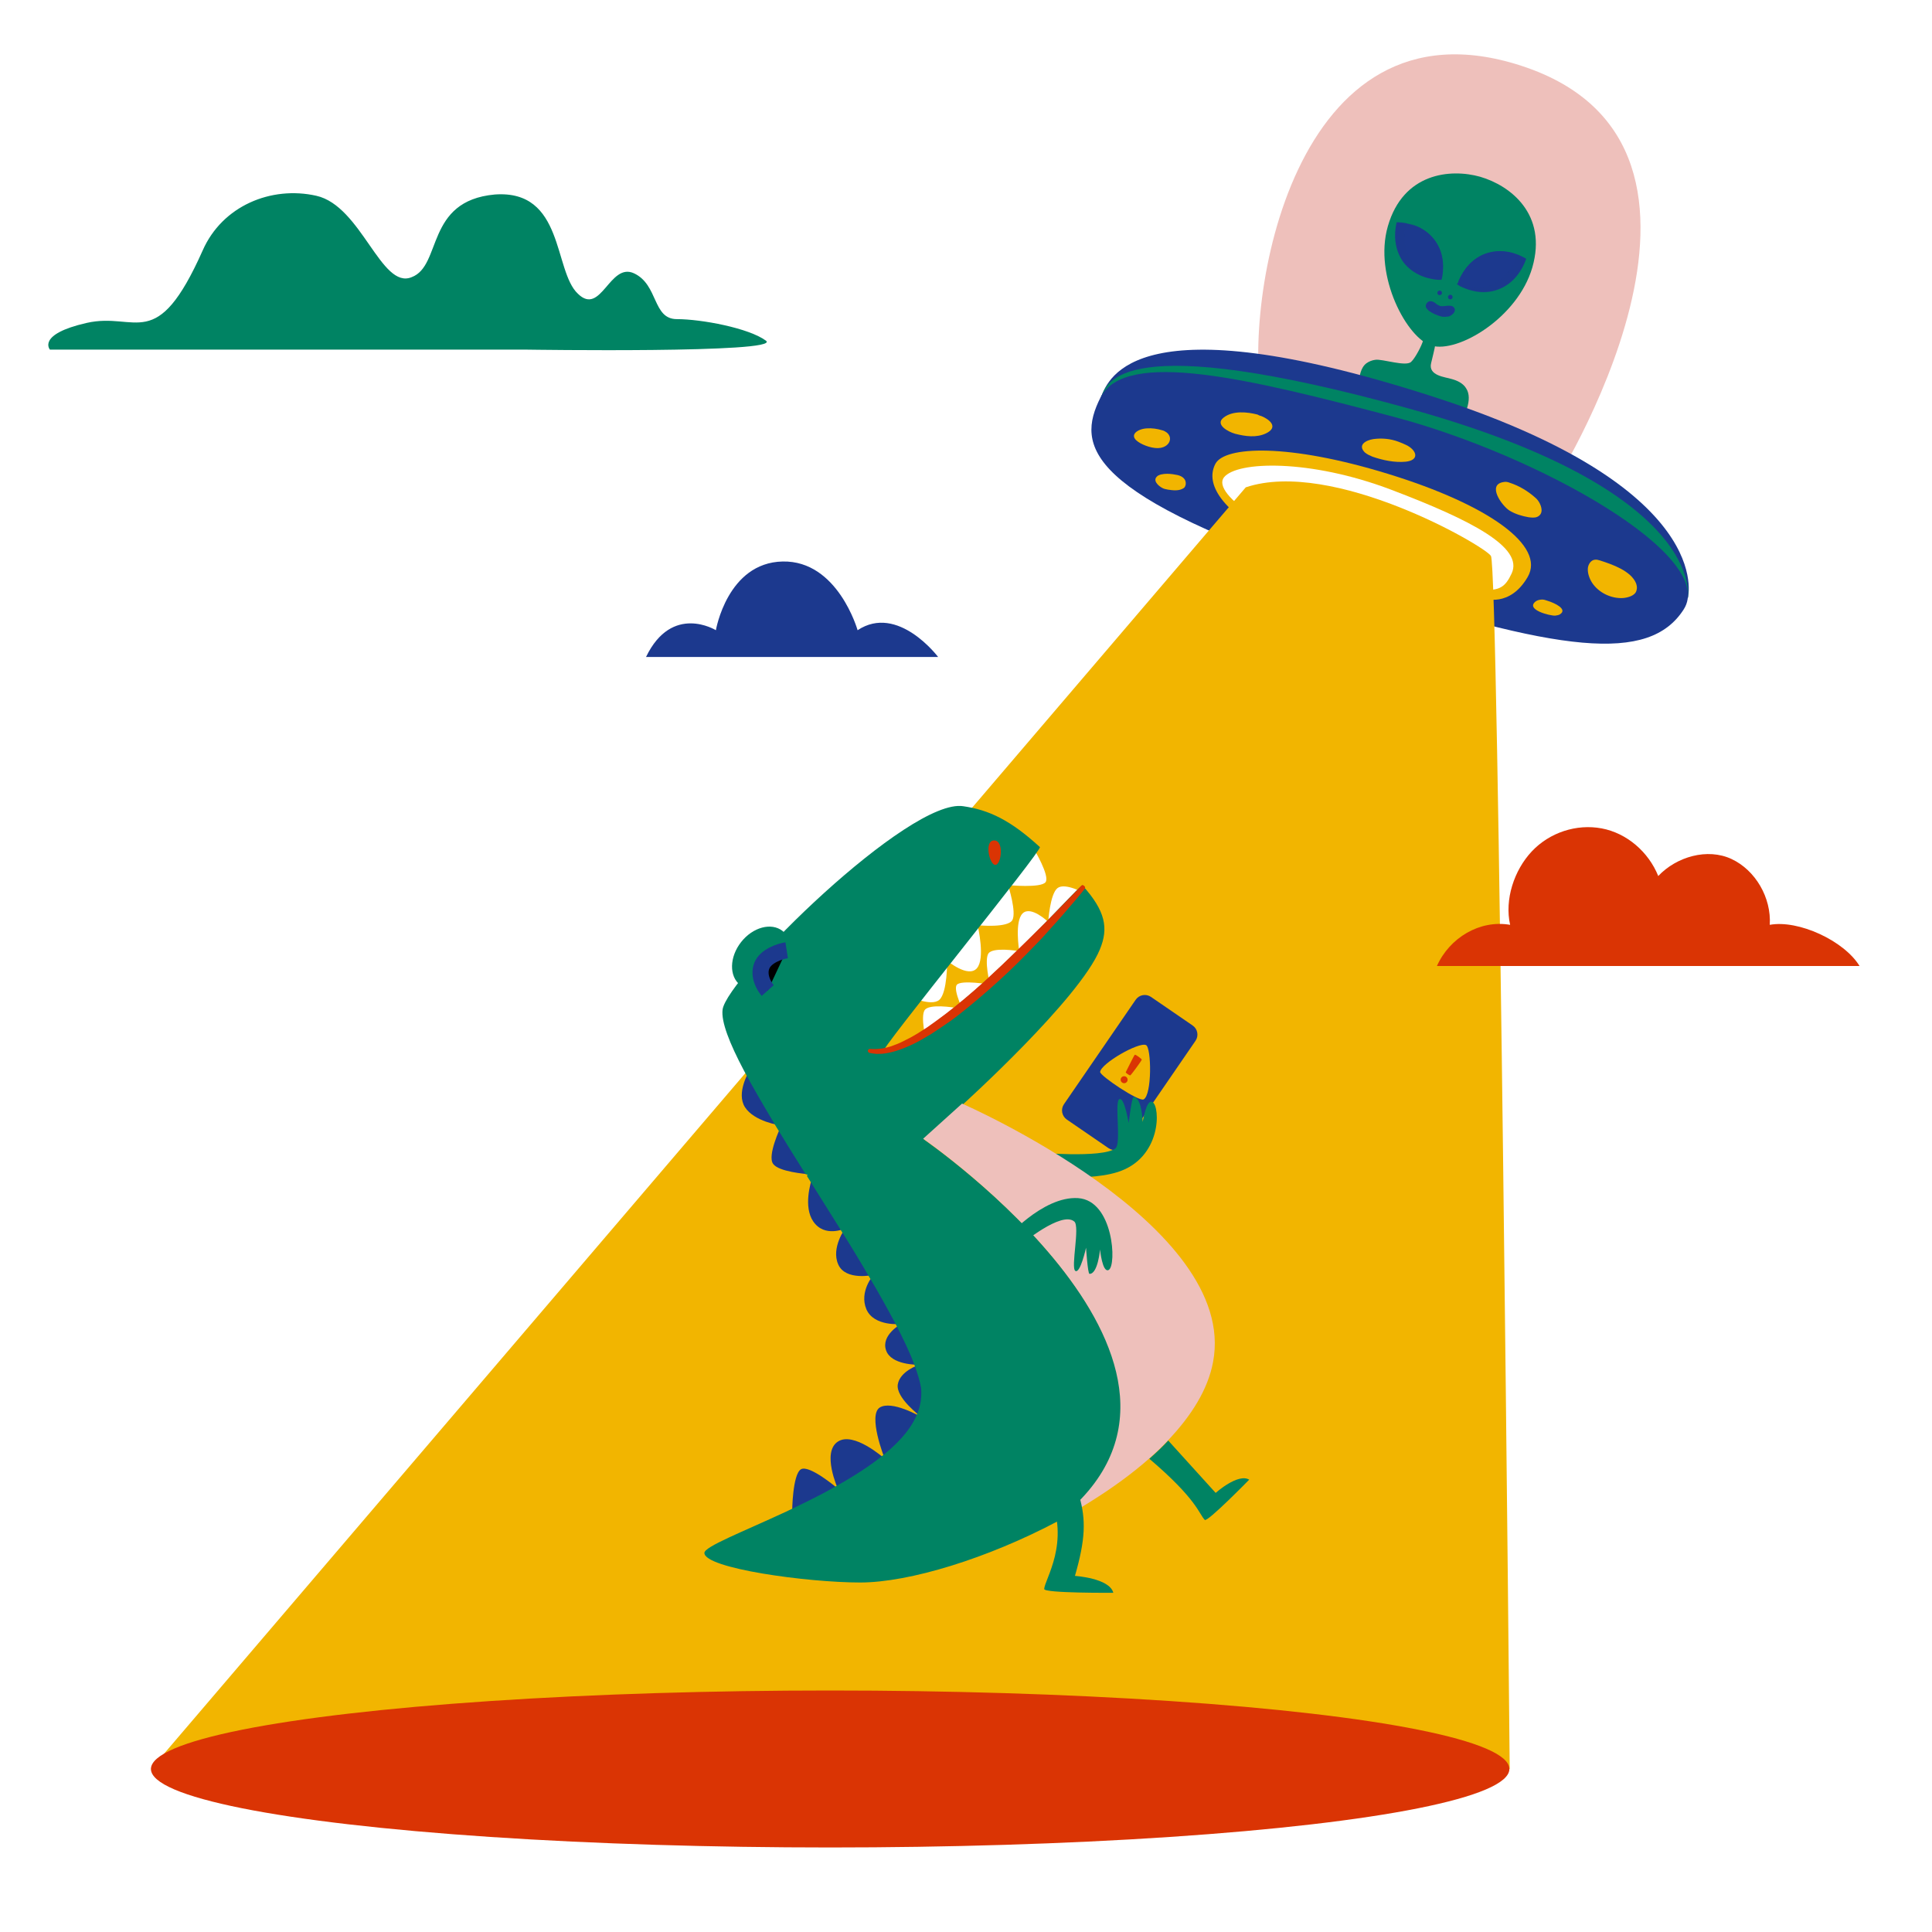 <svg height="240" viewBox="0 0 240 240" width="240" xmlns="http://www.w3.org/2000/svg">
    <path d="m0 0h240v240h-240z" fill="#fff"/>
    <path d="m192.68 60.778s27.316-42.528-3.712-52.613c-28.505-9.276-34.644 29.637-32.17 41.91.762 3.806 35.882 10.704 35.882 10.704z"
          fill="#eec0bb"/>
    <path d="m183.876 21.96c3.76 1.094 8.376 4.662 6.472 11.274-1.808 6.232-9.232 10.656-12.516 9.704-2.998-.856-7.233-8.61-5.425-14.842 1.904-6.612 7.757-7.183 11.469-6.137z"
          fill="#008363"/>
    <path d="m181.401 35.518c-.095-.095-.238-.143-.333-.238.047-.143.095-.238.143-.381.666-1.57 1.76-2.807 3.283-3.377 1.666-.618 3.474-.333 5.092.618-.618 1.76-1.808 3.187-3.474 3.806-1.523.571-3.188.381-4.711-.428z"
          fill="#1c398e"/>
    <path d="m181.164 34.947c.666-1.57 1.76-2.807 3.283-3.377 1.19-.428 2.427-.428 3.617-.048-1.047-.238-2.142-.238-3.188.143-1.523.571-2.665 1.808-3.284 3.378-.048.143-.095.238-.143.381.095.048.238.143.333.238.333.19.714.333 1.047.428-.523-.143-.999-.333-1.523-.571-.095-.095-.238-.143-.333-.238.143-.095.191-.19.191-.333z"
          fill="#1c398e"/>
    <path d="m185.019 35.471c1.665-.618 2.855-1.998 3.474-3.806-.048 0-.048-.048-.096-.048.381.143.809.333 1.19.571-.618 1.76-1.808 3.187-3.474 3.806-1.523.571-3.188.381-4.711-.428-.048-.048-.143-.095-.19-.143 1.237.428 2.569.476 3.807.048z"
          fill="#1c398e" opacity=".25"/>
    <path d="m178.641 34.758h.428c.048-.143.048-.285.096-.381.285-1.712 0-3.33-1-4.614-1.094-1.38-2.76-2.093-4.663-2.141-.429 1.855-.143 3.663.904 5.043.999 1.237 2.522 1.95 4.235 2.093z"
          fill="#1c398e"/>
    <path d="m179.117 34.33c.286-1.712 0-3.33-.999-4.614-.762-.999-1.856-1.617-3.046-1.95 1.047.333 1.951.951 2.617 1.808 1 1.284 1.285 2.949 1 4.614-.048.143-.095.238-.095.381-.143 0-.286 0-.429 0-.381-.048-.761-.095-1.142-.19.524.143 1.047.285 1.571.333h.428c.047-.095.095-.238.095-.381z"
          fill="#1c398e"/>
    <path d="m175.595 32.759c-1.094-1.379-1.332-3.187-.904-5.043h.095c-.428-.095-.856-.143-1.285-.143-.428 1.855-.142 3.663.905 5.043.999 1.284 2.522 1.998 4.235 2.141h.238c-1.333-.285-2.475-.951-3.284-1.998z"
          fill="#1c398e" opacity=".25"/>
    <path d="m180.082 37.178c-.151-.043-.239-.202-.195-.353.043-.151.201-.239.353-.196.152.043.239.202.196.353-.044.151-.202.239-.354.196z"
          fill="#1c398e"/>
    <path d="m178.761 36.655c-.152-.043-.239-.202-.196-.353.044-.151.202-.239.353-.196.152.043.24.202.196.353-.043.151-.201.239-.353.196z"
          fill="#1c398e"/>
    <path d="m181.354 52.976c.238-.809.667-1.522.904-2.331.238-.809.334-1.712-.142-2.426-.381-.618-1.095-.951-1.809-1.142-.713-.238-2.95-.381-2.522-1.998.143-.618.428-1.712.524-2.331-.524-.143-1-.285-1.523-.476-.143.618-1 2.236-1.475 2.664-.619.666-3.617-.381-4.474-.238-.381.048-.761.19-1.094.428-.762.571-.857 1.665-1 2.616-.095.523-.238 1.094-.095 1.617.286 1.094 1.571 1.57 2.665 1.808 2.713.666 5.473 1.284 8.233 1.76"
          fill="#008363"/>
    <path d="m209.669 74.288s3.807-13.748-32.265-25.213c-36.072-11.512-39.689-2.236-40.641.285-.999 2.521 72.906 24.927 72.906 24.927z"
          fill="#1c398e"/>
    <path d="m209.669 74.288s2.475-13.272-34.692-23.548c-35.787-9.895-37.452-3.235-38.214-1.38z" fill="#008363"/>
    <path d="m166.983 72.243c26.935 8.943 37.881 10.133 42.164 3.473 4.283-6.612-17.989-19.171-35.977-23.928-17.989-4.757-33.36-8.468-36.453-2.426-3.046 6.042-2.094 12.131 30.266 22.882z"
          fill="#1c398e"/>
    <path d="m184.352 74.335s3.189 1.189 5.425-2.664c2.237-3.853-4.806-8.943-17.322-12.796-12.516-3.853-20.273-3.425-21.462-1.284-1.142 2.141-.048 5.471 7.614 9.562 6.9 3.711 20.844 6.707 25.745 7.183z"
          fill="#f2b500"/>
    <path d="m169.696 69.816c15.276 3.948 16.561 4.662 18.083 1.427 1.523-3.235-4.949-6.612-14.99-10.418-10.041-3.806-19.131-3.568-20.749-1.522-1.57 2.046 5.949 7.469 17.656 10.513z"
          fill="#fff"/>
    <path d="m18.75 219.759h168.791s-1.38-149.325-2.332-150.704c-.904-1.332-19.702-12.13-30.457-8.515z"
          fill="#f2b500"/>
    <path d="m203.245 72.481c-.619-1.57-2.998-2.378-4.473-2.854-.191-.048-.429-.143-.667-.095-.475.048-.809.571-.856 1.047-.048.618.19 1.284.523 1.808.809 1.237 2.38 1.998 3.855 1.903.571-.048 1.523-.285 1.666-.951.095-.285.047-.571-.048-.856z"
          fill="#f2b500"/>
    <path d="m191.491 63.252c-.048-.523-.381-1.094-.714-1.38-.952-.856-2.046-1.522-3.236-1.903-.238-.095-.476-.143-.714-.095-2.189.285-.238 2.997.714 3.568.714.428 1.523.666 2.332.809.381.048.761.095 1.095-.048.428-.19.571-.571.523-.951z"
          fill="#f2b500"/>
    <path d="m192.204 74.621c.952.285 2.523 1.047 1.618 1.665-.19.143-.38.143-.618.19-.619.048-3.855-.761-2.38-1.808.238-.143.524-.19.809-.19.095 0 .333.048.571.143z"
          fill="#f2b500"/>
    <path d="m173.739 54.878c.381.143.714.285 1.095.476 1.19.666 1.475 1.808-.19 1.998-1.38.143-2.903-.19-4.141-.618-.333-.143-.666-.285-.951-.523-.952-.951.142-1.522 1.047-1.665 1.046-.143 2.141-.048 3.14.333z"
          fill="#f2b500"/>
    <path d="m156.703 51.691c1.047.428 2.142 1.38.572 2.141-1.19.571-2.57.381-3.855.048-.857-.238-2.522-1.142-1.428-1.998 1.142-.904 2.951-.714 4.236-.381.142.095.285.143.475.19z"
          fill="#f2b500"/>
    <path d="m144.948 53.737c-.142-.095-.333-.238-.571-.285-.618-.19-1.284-.285-1.903-.238-1.095.048-2.332.809-1.095 1.665.667.476 1.951.904 2.76.761 1.19-.19 1.571-1.284.809-1.903z"
          fill="#f2b500"/>
    <path d="m143.902 59.065c.238-.143.476-.143.714-.19.476-.048.952 0 1.428.095.713.095 1.38.476 1.237 1.284-.048.143-.095.285-.238.381-.571.381-1.333.285-1.951.19-.286-.048-.524-.095-.762-.238-.428-.238-1.189-.904-.571-1.427.048-.048.095-.095.143-.095z"
          fill="#f2b500"/>
    <path d="m179.831 39.323h.096c.38-.095 1.047-.618.713-1.094-.38-.523-1.284-.048-1.808-.238-.19-.095-.381-.19-.523-.333-.191-.143-.381-.238-.571-.238-.286-.048-.571.238-.619.523-.048.285.19.476.381.666.476.333.999.571 1.57.714.238.048.476.048.761 0z"
          fill="#1c398e"/>
    <ellipse cx="103.125" cy="219.75" fill="#da3404" rx="84.375" ry="9.75"/>
    <path d="m65.559 43.433h-59.356s-1.67-1.896 4.554-3.317c6.224-1.422 8.653 3.949 14.421-9.004 2.429-5.529 8.501-8.056 14.118-6.792 5.617 1.264 8.046 11.689 11.841 10.11 3.795-1.422 1.67-9.478 10.323-10.268 8.653-.632 7.287 9.478 10.323 12.321 2.884 2.843 3.947-3.949 6.983-2.527s2.277 5.687 5.313 5.687 8.957 1.106 11.082 2.685c1.974 1.58-29.602 1.106-29.602 1.106z"
          fill="#008363"/>
    <path d="m80.25 81.613h36.288s-5.002-6.65-10.004-3.325c0 0-2.452-8.685-9.317-8.536-6.865.149-8.287 8.536-8.287 8.536s-5.443-3.375-8.68 3.325z"
          fill="#1c398e"/>
    <path d="m231 120h-52.5c1.563-3.507 5.328-5.771 9.093-5.114-.71-3.141.498-6.794 2.7-9.132s5.541-3.434 8.667-2.849c3.126.584 5.826 2.922 7.033 5.917 2.274-2.41 6.11-3.506 9.094-2.118 2.983 1.388 4.973 4.821 4.759 8.182 3.553-.657 9.236 1.973 11.154 5.114z"
          fill="#da3404"/>
    <path d="m99.495 182.522c1.044-.621 4.583 2.399 4.583 2.399-1.878 1.047-3.838 1.979-5.663 2.856-.021-.029.036-4.634 1.08-5.255z"
          fill="#1c398e"/>
    <path d="m104.078 179.083c1.968-1.288 5.644 1.984 5.827 2.116-1.719 1.328-3.728 2.557-5.829 3.721 0 0-2.023-4.508.002-5.837z"
          fill="#1c398e"/>
    <path d="m109.277 174.852c1.476-.933 4.977 1.061 5.21 1.201-.204-.161-3.251-2.439-2.957-4.099.287-1.611 2.501-2.374 2.687-2.42-.257.009-3.525.041-4.146-1.793-.662-1.892 1.855-3.269 1.855-3.269s-3.345.351-4.295-1.817c-.941-2.217.87-4.269.87-4.269 1.284 2.145 2.407 4.188 3.425 6.086.948 1.862 1.77 3.55 2.319 5.041.407 1.111.709 2.078.85 2.942.183 1.227-.01 2.42-.559 3.606-.86 1.849-2.515 3.569-4.609 5.168-.138-.252-2.106-5.414-.65-6.377z"
          fill="#1c398e"/>
    <path d="m104.126 157.064c-.916-2.06.881-4.497.881-4.497 1.238 1.96 2.426 3.911 3.523 5.797-.029.021-3.517.781-4.404-1.3z"
          fill="#1c398e"/>
    <path d="m101.015 151.718c-1.212-1.803-.353-4.748-.067-5.569 1.334 2.154 2.717 4.315 4.051 6.469-.02-.029-2.563 1.191-3.984-.9z"
          fill="#1c398e"/>
    <path d="m97.049 139.833c1.188 1.951 2.439 3.989 3.76 6.064-.882-.066-4.073-.353-4.76-1.306-.778-1.018.918-4.567 1-4.758z"
          fill="#1c398e"/>
    <path d="m92.55 137.55c-1.142-1.766.488-4.433.562-4.574 1.093 2.063 2.453 4.374 3.917 6.828-.178-.003-3.337-.489-4.479-2.254z"
          fill="#1c398e"/>
    <path d="m132.522 139.072 5.177 3.552c.623.426 1.475.268 1.901-.355l8.91-12.977c.426-.623.269-1.475-.355-1.901l-5.177-3.552c-.623-.426-1.474-.268-1.901.355l-8.91 12.977c-.424.619-.266 1.471.355 1.901z"
          fill="#1c398e"/>
    <path d="m142.363 129.824c-.9-.416-5.59 2.279-5.7 3.334-.049.466 4.818 3.729 5.402 3.414 1.056-.566.975-6.437.298-6.748z"
          fill="#f2b500"/>
    <path d="m139.401 134.485c.198.134.467.082.601-.116s.083-.467-.115-.602c-.198-.134-.468-.082-.602.116s-.082.467.116.602z"
          fill="#da3404"/>
    <path d="m140.96 131.033c.095-.087.873.514.877.594.005.108-1.321 1.911-1.424 1.954-.103.042-.611-.328-.57-.387s1.017-2.067 1.117-2.161z"
          fill="#da3404"/>
    <path d="m126.995 145.715s7.447 1.283 11.861-.124c5.459-1.741 5.299-8.106 4.31-8.692-.759-.443-1.215 2.475-1.215 2.475s-.096-3.076-1.138-3.095c-.216.003-.61 3.219-.61 3.219s-.531-3.289-1.16-2.955c-.628.335.286 5.556-.486 6.12-1.673 1.252-9.974.49-9.974.49"
          fill="#008363"/>
    <g fill="#fff">
        <path d="m125.216 109.951s4.114.399 4.67-.368c.556-.768-1.412-4.057-1.494-4.203-.821 1.166-1.905 2.786-3.176 4.571z"/>
        <path d="m121.454 114.934c.215.028 3.791.357 4.318-.658.5-.992-.473-4.124-.556-4.325-1.139 1.559-2.41 3.29-3.762 4.983z"/>
        <path d="m121.455 114.934c-1.193 1.497-2.494 2.98-3.822 4.378l.027.031s2.602 2.18 3.69.94c1.062-1.216.134-5.102.105-5.349z"/>
        <path d="m112.79 123.72s2.889 1.378 3.9.48.97-4.858.97-4.858l-.028-.03c-1.594 1.688-3.243 3.208-4.842 4.408z"/>
        <path d="m122.988 122.301s-3.589-.608-4.126.031c-.536.639.987 3.652 1.05 3.785.793-.973 1.848-2.328 3.076-3.816z"/>
        <path d="m126.605 118.16c-.187-.038-3.307-.551-3.834.307-.501.84.157 3.653.217 3.834 1.098-1.298 2.323-2.738 3.617-4.141z"/>
        <path d="m118.683 125.196c-.188-.038-3.308-.551-3.834.307-.502.84.156 3.653.216 3.834 1.098-1.298 2.324-2.738 3.618-4.141z"/>
        <path d="m126.604 118.161c1.142-1.24 2.378-2.461 3.632-3.606l-.022-.029s-2.148-2.078-3.182-1.057c-1.009 1.002-.438 4.473-.428 4.692z"/>
        <path d="m134.766 110.985s-2.451-1.391-3.395-.666c-.945.725-1.157 4.206-1.157 4.206l.022.029c1.506-1.384 3.05-2.615 4.53-3.569z"/>
    </g>
    <path d="m113.765 176.032c-.86 1.849-2.515 3.569-4.609 5.168-1.72 1.327-3.729 2.557-5.829 3.721-1.878 1.047-3.838 1.979-5.663 2.856-5.487 2.554-10.161 4.346-10.162 5.136.021 1.916 12.739 3.669 19.367 3.671 6.094-.008 15.831-2.994 24.589-7.644 24.615-18.984-16.674-47.388-16.674-47.388 2.657-2.4 4.837-4.367 4.837-4.367s14.481-13.078 17.009-19.246c1.094-2.635.706-4.773-2.163-7.952-.294-.326-15.127 17.125-24.909 20.866-.348-.351 19.987-25.289 19.618-25.628-3.653-3.347-6.307-4.603-9.499-5.072-6.708-1.085-29.408 21.344-29.915 25.264-.192 1.499.855 4.167 2.65 7.567 1.093 2.064 2.453 4.374 3.917 6.829 1.188 1.951 2.439 3.989 3.76 6.064.149.024.228.012.228.012s-.037.07-.061.219c1.334 2.154 2.717 4.315 4.051 6.468 1.238 1.96 2.426 3.911 3.523 5.797 1.284 2.145 2.407 4.188 3.425 6.086.948 1.862 1.771 3.55 2.319 5.041.407 1.111.709 2.078.85 2.942.105 1.24-.117 2.454-.658 3.59z"
          fill="#008363"/>
    <path d="m132.647 188.216c.949-.509 1.857-1.076 2.764-1.643 2.665-1.659 5.176-3.47 7.348-5.388.832-.732 1.615-1.472 2.327-2.249 2.919-3.071 4.98-6.357 5.606-9.748 3.251-17.089-31.182-32.096-31.182-32.096s-2.18 1.967-4.837 4.366c0 0 41.289 28.405 16.674 47.388.487-.176.904-.389 1.3-.63z"
          fill="#eec0bb"/>
    <path d="m142.778 181.214c5.915 5.036 6.138 6.806 6.878 7.588.3.355 5.525-4.994 5.525-4.994-1.394-.837-4.167 1.645-4.167 1.645l-5.818-6.422-.062-.087c-.741.798-1.524 1.538-2.356 2.27z"
          fill="#008363"/>
    <path d="m123.662 107.44c-.748.057-1.445-3.039-.171-3.036 1.254-.027.92 2.978.171 3.036z" fill="#da3404"/>
    <path d="m124.794 154.026s4.697-5.474 9.123-5.191c4.426.282 4.826 8.396 3.805 8.925-.783.398-1.071-2.542-1.071-2.542s-.272 3.066-1.313 3.025c-.216-.014-.425-3.248-.425-3.248s-.719 3.253-1.327 2.883c-.608-.369.603-5.53-.136-6.137-1.597-1.346-6.564 2.831-6.564 2.831"
          fill="#008363"/>
    <path d="m124.815 120.539s.057-.041.123-.133c.058-.041.087-.062.087-.062-.116.083-.21.195-.21.195-.116.083-.297.258-.384.321 0 0-.094.112-.21.195-.029.021 0 0 .087-.063.086-.062.123-.132.123-.132z"
          fill="#ff3f59"/>
    <path d="m134.323 110.03s-1.486 1.533-3.712 3.809c-.556.569-1.17 1.179-1.814 1.81-.643.631-1.324 1.332-2.055 2.024-.73.693-1.44 1.414-2.2 2.127s-1.548 1.447-2.308 2.16c-1.569 1.418-3.208 2.798-4.763 3.988-.793.606-1.576 1.161-2.302 1.676-.747.486-1.464.951-2.164 1.316-.701.366-1.343.691-1.94.895-.576.234-1.106.348-1.577.421-.207.016-.414.032-.572.056-.157.024-.306-.001-.434.003-.228-.014-.356-.01-.356-.01l-.049-.008c-.129.003-.274.106-.27.234.004.129.086.245.235.27 0 0 .149.026.397.068.128-.004.297.05.475.055s.414-.031.642-.018c.492-.044 1.072-.15 1.718-.346s1.358-.483 2.079-.82c.75-.357 1.488-.793 2.284-1.27.776-.507 1.609-1.054 2.422-1.63.813-.577 1.643-1.252 2.444-1.907.829-.676 1.639-1.38 2.448-2.085s1.598-1.438 2.357-2.151c.76-.713 1.499-1.455 2.209-2.177s1.391-1.422 2.014-2.082c.602-.689 1.196-1.328 1.732-1.926 1.071-1.196 1.911-2.228 2.542-2.937.582-.718.935-1.143.935-1.143.095-.111.071-.268-.04-.364-.153-.153-.281-.15-.377-.038z"
          fill="#da3404"/>
    <ellipse cx="94.581" cy="119.096" fill="#008363" rx="3.203" ry="4.271"
             transform="matrix(.787 .616 -.616 .787 93.507 -32.984)"/>
    <path d="m95.37 123.046c-.447-.504-1.22-1.821-.743-3.061.477-1.24 2.262-1.81 3.095-1.94" stroke="#1c398e"
          stroke-width="2"/>
    <path d="m129.712 197.389c-.039.537 8.586.472 8.586.472-.468-1.825-4.764-2.097-4.764-2.097 1.311-4.553 1.382-6.945.532-9.945-1.247.006-2.464-.063-3.716-.129 2.64 5.897-.57 10.483-.638 11.699z"
          fill="#008363"/>
</svg>